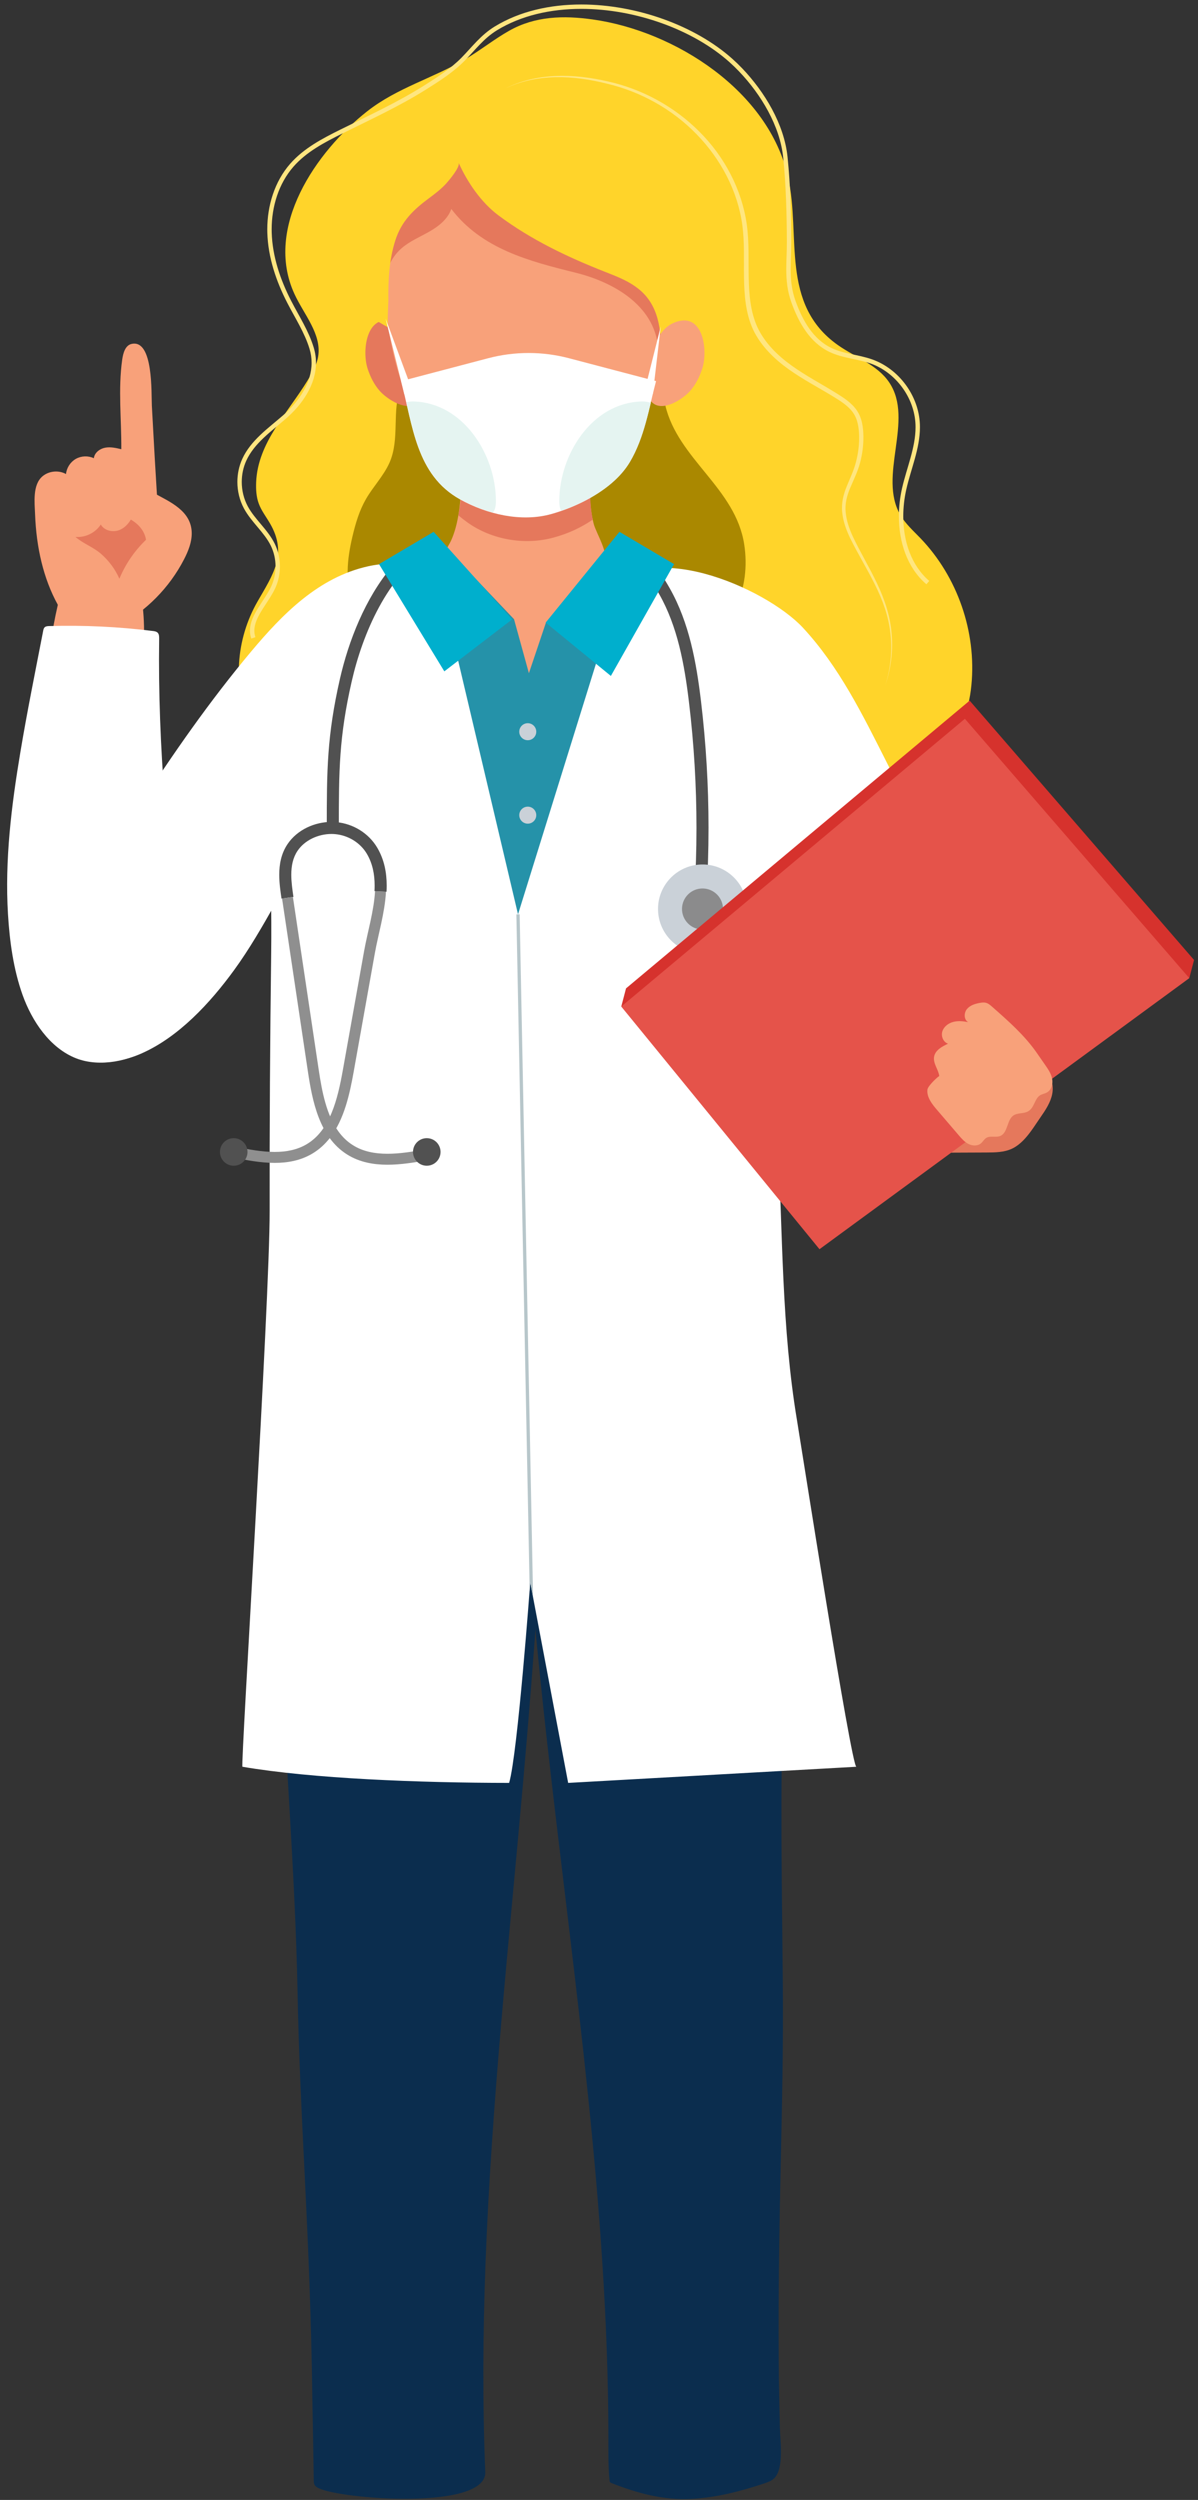 <?xml version="1.0" encoding="UTF-8" standalone="no"?>
<!-- Created with Inkscape (http://www.inkscape.org/) -->

<svg
   version="1.1"
   id="svg7155"
   width="1279.083"
   height="2668.111"
   viewBox="0 0 1279.083 2668.111"
   sodipodi:docname="doc.svg"
   inkscape:version="1.2.1 (9c6d41e410, 2022-07-14)"
   xmlns:inkscape="http://www.inkscape.org/namespaces/inkscape"
   xmlns:sodipodi="http://sodipodi.sourceforge.net/DTD/sodipodi-0.dtd"
   xmlns="http://www.w3.org/2000/svg"
   xmlns:svg="http://www.w3.org/2000/svg">
  <rect x="0" y="0" width="1279.083" height="2668.111" fill="#333333" stroke="none"/>
  <defs
     id="defs7159">
    <clipPath
       clipPathUnits="userSpaceOnUse"
       id="clipPath7645">
      <path
         d="M 13385.5,1006.9 10755.2,859.5 10409,2689.6 c 0,0 -114.6,-1563.2 -192.5,-1830.1 -819.11,1 -1796.6,38.301 -2434.22,147.4 -17.7,3.1 249.95,4248 248.51,5067.5 -1.37,784.3 3.91,1568.7 13.98,2352.9 9.63,749.8 -43.95,1528.8 75.27,2270.9 97.9,609.4 363.13,1194 1009.73,1255.5 384.4,36.5 770.95,79.1 1158.13,84.4 v 0.9 c 13.8,0.1 27.6,-0.3 41.4,-0.4 13.8,0.1 27.6,0.6 41.4,0.6 v -0.9 c 387.2,-4 773.9,-45.1 1158.4,-80.3 516.8,-47.2 837.1,-482.1 944.6,-977.7 148.9,-686.2 164.9,-1397.7 140.1,-2098.2 -25.6,-717.6 17.5,-1432.9 54.8,-2149.9 44.8,-859.2 34.1,-1722.4 175.4,-2567.2 35.3,-211 496,-3162.2 541.5,-3158.1"
         id="path7643" />
    </clipPath>
    <clipPath
       clipPathUnits="userSpaceOnUse"
       id="clipPath7719">
      <path
         d="m 11152.5,12717.6 c -157.5,-135.4 -367.1,-230.8 -551.1,-282.4 -273.7,-76.8 -588.1,-2.1 -832.22,133.2 -403.81,223.8 -432.48,677.5 -538.57,1079.3 l 794.69,209 c 241.6,63.5 495.5,63.5 737,0 l 794.8,-209 c -65.9,-249.4 -105.9,-514.2 -240,-739.2 -41.9,-70.5 -98.7,-134.2 -164.6,-190.9"
         id="path7717" />
    </clipPath>
  </defs>
  <sodipodi:namedview
     id="namedview7157"
     pagecolor="#ffffff"
     bordercolor="#000000"
     borderopacity="0.25"
     inkscape:showpageshadow="2"
     inkscape:pageopacity="0.0"
     inkscape:pagecheckerboard="0"
     inkscape:deskcolor="#d1d1d1"
     showgrid="false"
     inkscape:zoom="1.0832918"
     inkscape:cx="720.48914"
     inkscape:cy="765.72164"
     inkscape:window-width="2560"
     inkscape:window-height="1009"
     inkscape:window-x="0"
     inkscape:window-y="0"
     inkscape:window-maximized="1"
     inkscape:current-layer="g7165">
    <inkscape:page
       x="0"
       y="0"
       id="page7161"
       width="1279.083"
       height="2668.111" />
  </sodipodi:namedview>
  <g
     id="g7163"
     inkscape:groupmode="layer"
     inkscape:label="Page 1"
     transform="matrix(1.333,0,0,-1.333,0,2673.333)">
    <g
       id="g7165"
       transform="scale(0.1)">
      <g
         id="g1285"
         transform="matrix(1.002,0,0,1.002,-5256.134,126.284)">
        <path
           d="M 8605.288,8014.04 H 8049.139 v 4843.267 h 556.149 v -558.986 h -93.474 V 8273.738 h 93.474 V 8014.04"
           style="fill:#cee9e4;fill-opacity:1;fill-rule:nonzero;stroke:none;stroke-width:0.876"
           id="path7181" />
        <path
           d="M 10829.839,7406.53 H 8605.288 v 867.208 H 10736.383 V 11726.196 8273.738 h 93.456 v -867.208"
           style="fill:#cee9e4;fill-opacity:1;fill-rule:nonzero;stroke:none;stroke-width:0.876"
           id="path7185" />
        <path
           d="m 8605.288,12857.307 v 0 h -903.269 v 236.75 h 164.227 739.041 v -236.75"
           style="fill:#cee9e4;fill-opacity:1;fill-rule:nonzero;stroke:none;stroke-width:0.876"
           id="path7189" />
        <path
           d="m 8605.288,13094.057 v 0 h -739.041 v 236.752 h 156.765 582.276 v -236.752"
           style="fill:#cee9e4;fill-opacity:1;fill-rule:nonzero;stroke:none;stroke-width:0.876"
           id="path7191" />
        <path
           d="m 8605.288,13330.809 v 0 h -582.276 v 236.749 h 26.128 556.149 v -236.749"
           style="fill:#cee9e4;fill-opacity:1;fill-rule:nonzero;stroke:none;stroke-width:0.876"
           id="path7193" />
        <path
           d="M 10736.383,8273.738 H 9624.103 v 1637.458 h 701.054 v 236.751 h -701.054 v 611.538 h 701.054 v 236.752 h -701.054 v 611.539 h 701.054 v 236.75 h -701.054 v 453.794 818.685 h 208.985 903.295 v -1390.81 -3452.457"
           style="fill:#cee9e4;fill-opacity:1;fill-rule:nonzero;stroke:none;stroke-width:0.876"
           id="path7195" />
        <path
           d="M 9624.103,8273.738 H 8511.814 v 4024.582 h 1112.289 v -453.794 h -761.219 v -236.75 h 761.219 v -611.539 h -761.219 v -236.752 h 761.219 v -611.538 h -761.219 v -236.751 h 761.219 v -1637.458"
           style="fill:#cee9e4;fill-opacity:1;fill-rule:nonzero;stroke:none;stroke-width:0.876"
           id="path7197" />
        <path
           d="m 10736.383,13117.006 v 0 h -903.295 v 236.75 h 164.227 739.068 v -236.75"
           style="fill:#cee9e4;fill-opacity:1;fill-rule:nonzero;stroke:none;stroke-width:0.876"
           id="path7201" />
        <path
           d="m 10736.383,13353.756 v 0 h -739.068 v 236.751 h 156.783 582.285 v -236.751"
           style="fill:#cee9e4;fill-opacity:1;fill-rule:nonzero;stroke:none;stroke-width:0.876"
           id="path7203" />
        <path
           d="m 10154.098,13590.507 h 582.282 v 236.743 h -582.282 z"
           style="fill:#cee9e4;fill-opacity:1;fill-rule:nonzero;stroke:none;stroke-width:0.876"
           id="path7205" />
        <path
           d="M 10325.157,11607.777 H 8862.884 v 236.75 h 1462.273 v -236.75"
           style="fill:#cee9e4;fill-opacity:1;fill-rule:nonzero;stroke:none;stroke-width:0.876"
           id="path7225" />
        <path
           d="M 10325.157,10759.486 H 8862.884 v 236.752 h 1462.273 v -236.752"
           style="fill:#cee9e4;fill-opacity:1;fill-rule:nonzero;stroke:none;stroke-width:0.876"
           id="path7227" />
        <path
           d="M 10325.157,9911.197 H 8862.884 v 236.751 h 1462.273 v -236.751"
           style="fill:#cee9e4;fill-opacity:1;fill-rule:nonzero;stroke:none;stroke-width:0.876"
           id="path7229" />
        <path
           d="m 12064.305,13486.277 c -410.437,-167.556 -927.908,-116.843 -1290.347,140.928 -364.278,259.174 -698.339,449.677 -1161.154,463.428 -287.464,8.497 -556.963,-111.761 -830.869,-180.343 -240.806,-60.435 -424.758,-253.829 -684.325,-289.39 -341.164,-46.773 -691.569,163.001 -844.988,471.31 -153.437,308.31 -119.934,692.034 51.721,990.533 125.303,217.92 240.534,380.571 99.719,623.452 -30.682,52.991 -69.23,101.953 -90.242,159.41 -19.83,54.217 -22.896,113.164 -20.566,170.885 12.7,314.791 251.141,550.752 410.034,810.714 37.137,60.786 74.459,123.85 85.679,194.183 28.536,178.942 -113.68,333.622 -189.497,498.287 -245.614,533.324 173.547,1140.046 581.506,1460.093 240.683,188.84 529.163,265.041 788.748,418.846 118.209,70.07 225.986,156.871 345.631,224.488 208.547,117.894 435.838,122.974 667.508,90.479 659.713,-92.494 1409.73,-572.038 1562.658,-1262.319 103.617,-467.808 -66.042,-1011.729 397.386,-1339.308 139.615,-98.625 315.93,-157.308 411.139,-299.288 202.328,-301.741 -94.945,-748.616 90.128,-1061.305 41.254,-69.72 102.915,-124.55 159.06,-182.971 296.134,-308.31 449.064,-749.053 407.372,-1174.642 -10.16,-103.793 -31.97,-208.46 -83.209,-299.377 -70.508,-124.725 -189.803,-213.014 -306.471,-296.222 -174.562,-124.55 -352.716,-247.525 -550.84,-329.506 -1.928,-0.788 -3.855,-1.576 -5.781,-2.365"
           style="fill:#ffd42a;fill-opacity:1;fill-rule:nonzero;stroke:none;stroke-width:0.876"
           id="path7625" />
        <path
           d="m 11194.993,15536.624 c 25.751,-170.621 6.22,-345.972 -68.581,-501.791 -201.978,-420.248 -702.018,-502.142 -1123.579,-518.522 -156.082,-6.131 -312.952,1.752 -467.544,24.701 -137.601,20.582 -260.312,-0.351 -399.489,2.803 -274.974,6.306 -548.45,87.412 -780.803,234.997 -113.015,71.823 -219.452,162.477 -277.444,283.085 -79.714,165.893 -56.512,361.914 -14.338,541.119 24.349,103.441 54.9,206.62 108.031,298.676 56.836,98.449 138.389,182.095 185.757,285.448 89.025,194.271 15.862,421.387 95.007,611.89 61.986,149.251 217.822,317.682 347.12,410.964 175.956,126.914 402.975,167.03 619.405,152.315 216.43,-14.715 425.941,-79.968 632.21,-147.41 162.388,-53.079 301.916,-20.233 421.036,-154.418 94.419,-106.244 61.399,-279.843 91.617,-408.598 101.427,-433.298 563.278,-661.903 631.596,-1115.259"
           style="fill:#aa8800;fill-opacity:1;fill-rule:nonzero;stroke:none;stroke-width:0.876"
           id="path7627" />
        <path
           d="m 7252.465,14682.028 c 251.579,300.252 540.173,594.636 936.579,682.136 231.276,51.064 641.521,36.699 679.166,-262.151 21.012,-166.855 -121.896,-305.682 -216.772,-447.4 -105.491,-157.571 -164.359,-344.572 -246.867,-513.878 -165.454,-339.667 -418.951,-618.373 -632.499,-929.222 -237.442,-345.709 -410.192,-737.841 -655.561,-1074.705 -189.111,-259.61 -442.328,-536.039 -744.927,-667.771 -250.589,-109.135 -568.543,-87.237 -697.341,177.366 -114.285,234.824 -76.499,543.134 8.838,783.912 60.033,169.484 175.045,307.784 286.772,446.875 142.506,177.365 257.903,368.745 380.754,558.899 277.566,429.62 572.449,852.757 901.859,1245.939"
           style="fill:#ffffff;fill-opacity:1;fill-rule:nonzero;stroke:none;stroke-width:0.876"
           id="path7629" />
        <path
           d="m 12452.582,11331.874 c -399.051,21.897 -877.632,462.115 -1080.66,717.959 -604.533,761.841 -1436.269,1738.972 -1392.737,2763.84 4.555,107.908 21.196,219.583 80.843,309.712 331.433,500.827 1307.777,68.493 1603.825,-250.239 290.266,-312.602 477.792,-696.413 668.471,-1073.217 208.985,-412.978 417.357,-829.808 555.483,-1273.179 74.887,-240.429 164.753,-574.14 67.181,-819.035 -114.916,-288.604 -298.238,-386.964 -502.406,-375.841"
           style="fill:#ffffff;fill-opacity:1;fill-rule:nonzero;stroke:none;stroke-width:0.876"
           id="path7631" />
        <path
           d="m 11503.216,4026.333 c 8.321,-987.029 -40.992,-1781.189 -32.846,-3017.757 1.139,-172.636 5.518,-345.184 9.198,-517.733 2.189,-101.077 35.56,-328.28 -45.896,-405.357 -22.074,-20.933 -51.765,-31.356 -80.67,-40.991 -189.628,-63.151 -385.212,-113.427 -584.825,-123.324 -221.422,-10.949 -430.845,46.509 -633.962,126.565 -4.291,1.664 -8.758,3.504 -11.649,7.095 -3.416,4.204 -4.117,9.898 -4.642,15.328 -11.562,123.762 -8.759,241.918 -9.022,364.979 -0.438,225.89 -5.08,451.779 -13.138,677.581 -16.116,451.516 -46.159,902.419 -84.96,1352.534 -77.866,902.157 -190.767,1800.723 -298.237,2699.728 -83.734,700.964 -164.403,1402.632 -222.386,2106.314 -54.567,662.077 -267.319,1288.156 -238.852,1961.358 11.474,271.26 60.786,564.418 259.085,749.753 224.225,209.6 565.03,216.781 871.763,206.797 809.4,-26.539 1004.635,-776.031 1102.821,-1417.437 117.367,-766.746 52.64,-1617.225 23.561,-2392.38 -29.342,-783.561 -12,-1567.826 -5.343,-2353.053"
           style="fill:#0b2d4e;fill-opacity:1;fill-rule:nonzero;stroke:none;stroke-width:0.876"
           id="path7633" />
        <path
           d="m 7738.85,957.775 c 4.011,-295.172 10.94,-589.117 14.758,-885.164 0.193,-14.452 0.631,-29.867 8.522,-42.042 6.674,-10.335 17.78,-16.817 28.685,-22.422 C 7962.821,-81.019 9137.376,-173.862 9124.746,136.9 c -22.58,553.556 -18.858,1107.901 1.769,1661.457 48.086,1290.084 188.139,2574.037 301.565,3859.392 86.887,984.488 156.432,1970.642 206.62,2957.759 32.32,637.553 4.204,1434.342 -767.84,1583.415 -457.901,88.465 -1071.517,-346.936 -1208.452,-792.758 -272.101,-885.866 -226.695,-1442.487 -187.771,-2359.885 40.08,-944.461 135.779,-2127.248 153.472,-3072.675 18.455,-986.854 89.357,-1779.351 114.74,-3015.83"
           style="fill:#0b2d4e;fill-opacity:1;fill-rule:nonzero;stroke:none;stroke-width:0.876"
           id="path7635" />
        <path
           d="M 12091.194,5771.7 9787.367,5642.595 9484.137,7245.543 c 0,0 -100.376,-1369.176 -168.607,-1602.948 -717.442,0.876 -1573.606,33.547 -2132.094,129.105 -15.494,2.715 218.935,3720.738 217.674,4438.522 -1.2,686.953 3.425,1373.993 12.245,2060.858 8.435,656.736 -38.495,1339.046 65.936,1989.037 85.74,533.761 318.05,1045.8 884.394,1099.667 336.688,31.969 675.26,69.282 1014.383,73.925 v 0.788 c 12.087,0.09 24.174,-0.263 36.262,-0.35 12.087,0.08 24.174,0.526 36.261,0.526 v -0.789 c 339.141,-3.504 677.844,-39.59 1014.619,-70.334 452.655,-41.341 733.2,-422.261 827.357,-856.348 130.419,-601.029 144.432,-1224.217 122.622,-1837.771 -22.334,-628.532 15.416,-1255.048 48.087,-1883.054 39.239,-752.556 29.867,-1508.617 153.629,-2248.561 30.919,-184.81 434.436,-2769.708 474.289,-2766.117"
           style="fill:#ffffff;fill-opacity:1;fill-rule:nonzero;stroke:none;stroke-width:0.876"
           id="path7637" />
        <g
           id="g7639"
           transform="matrix(0.876,0,0,0.876,367.101,4889.776)">
          <g
             id="g7641"
             clip-path="url(#clipPath7645)">
            <path
               d="m 9474.59,12262.4 821.51,-3480.5 1126.8,3621.7 z"
               style="fill:#2592a9;fill-opacity:1;fill-rule:nonzero;stroke:none"
               id="path7647" />
            <path
               d="m 9508.74,12264.5 750.96,-790.2 135.8,-492.8 156,463.5 929.3,819.5 H 9508.74"
               style="fill:#f8a17a;fill-opacity:1;fill-rule:nonzero;stroke:none"
               id="path7649" />
            <path
               d="m 10281.1,8781.6 134,-6813.7 30,0.6 -134,6813.7"
               style="fill:#b7c6ca;fill-opacity:1;fill-rule:nonzero;stroke:none"
               id="path7651" />
          </g>
        </g>
        <path
           d="m 10202.009,15497.035 c 64.026,-39.59 116.842,-84.436 166.679,-141.455 49.838,-56.931 96.61,-126.389 146.448,-214.241 73.311,-129.104 123.849,-269.507 160.548,-415.78 36.7,-146.359 59.56,-298.412 77.691,-450.29 39.765,-332.133 59.647,-666.545 59.647,-1000.955 0,-181.22 -5.868,-362.439 -17.517,-543.308 l 96.171,-6.22 c 11.825,182.885 17.693,366.206 17.693,549.528 0,338.265 -20.145,676.529 -60.26,1012.342 -18.481,153.804 -41.692,309.886 -79.968,462.377 -38.276,152.403 -91.53,301.215 -170.184,439.867 -51.852,91.266 -102.04,166.33 -157.658,230.094 -55.619,63.764 -116.842,115.791 -188.665,160.024 l -50.625,-81.983"
           style="fill:#515151;fill-opacity:1;fill-rule:nonzero;stroke:none;stroke-width:0.876"
           id="path7653" />
        <path
           d="m 8631.135,15586.724 c -93.667,-59.997 -176.525,-135.76 -249.53,-221.422 -109.511,-128.491 -197.02,-279.405 -265.847,-435.136 -68.8,-155.82 -118.874,-316.456 -152.736,-465.181 -51.8,-227.291 -78.269,-411.05 -91.6,-595.072 -13.34,-184.023 -13.637,-367.695 -13.655,-596.563 h 96.347 c 0,228.868 0.385,410.263 13.401,589.643 13.033,179.38 38.574,357.184 89.445,580.62 43.461,191.03 115.108,403.256 218.663,594.023 51.756,95.471 111.456,185.599 179.31,265.217 67.863,79.617 143.82,148.724 228.184,202.765 l -51.984,81.106"
           style="fill:#515151;fill-opacity:1;fill-rule:nonzero;stroke:none;stroke-width:0.876"
           id="path7655" />
        <path
           d="m 8243.532,12768.581 c -4.187,-78.128 -18.919,-159.322 -36.227,-239.992 -17.29,-80.755 -37.12,-160.899 -50.862,-237.627 -56.591,-316.718 -113.181,-633.347 -169.772,-950.065 -20.96,-117.632 -46.711,-240.518 -91.153,-346.5 -22.186,-53.078 -48.935,-101.776 -81.623,-143.819 -32.732,-42.042 -71.227,-77.603 -117.876,-105.105 -37.917,-22.336 -78.26,-37.488 -120.898,-47.21 -42.612,-9.723 -87.509,-13.84 -133.869,-13.84 -102.855,0 -212.629,20.496 -318.356,42.744 l -17.947,-85.748 c 106.927,-22.336 222.001,-44.495 336.303,-44.583 51.519,0 102.951,4.554 153.27,16.029 50.311,11.386 99.526,29.78 145.974,57.194 57.055,33.547 104.055,77.166 142.567,126.828 57.808,74.45 96.934,162.125 125.952,253.217 28.983,91.092 47.867,185.861 63.878,275.377 56.591,316.718 113.181,633.349 169.772,950.067 12.989,72.785 32.6,152.228 50.284,234.648 17.649,82.421 33.406,167.906 38.048,253.655 l -87.465,4.73"
           style="fill:#8f8f8f;fill-opacity:1;fill-rule:nonzero;stroke:none;stroke-width:0.876"
           id="path7657" />
        <path
           d="m 7591.325,12722.509 c -8.873,59.123 -17.202,119.471 -17.167,176.49 -0.013,35.561 3.188,69.72 10.992,101.69 7.822,31.969 20.11,61.662 38.749,89.515 28.3,42.13 69.37,76.027 117.131,99.324 47.692,23.211 101.847,35.649 154.251,35.649 10.388,0 20.697,-0.526 30.875,-1.489 51.572,-4.906 101.593,-21.897 145.151,-48.961 43.575,-26.977 80.59,-63.765 106.778,-108.085 22.799,-38.538 38.258,-79.004 48.156,-121.396 9.889,-42.393 14.128,-86.8 14.128,-132.697 0,-14.451 -0.42,-28.991 -1.209,-43.706 l 96.207,-5.168 c 0.876,16.292 1.349,32.583 1.349,48.874 0,51.765 -4.774,103.617 -16.642,154.594 -11.851,50.888 -30.892,100.901 -59.069,148.549 -34.545,58.42 -82.841,106.157 -138.95,140.929 -56.127,34.772 -120.162,56.669 -186.816,62.976 -13.27,1.226 -26.609,1.927 -39.958,1.927 -67.382,-0.09 -135.227,-15.591 -196.442,-45.371 -61.136,-29.867 -115.87,-74.1 -154.943,-132.258 -25.602,-38.188 -42.279,-79.005 -52.351,-120.433 -10.09,-41.342 -13.725,-83.208 -13.734,-124.463 0.035,-66.217 9.328,-131.031 18.227,-190.767 l 95.287,14.277"
           style="fill:#515151;fill-opacity:1;fill-rule:nonzero;stroke:none;stroke-width:0.876"
           id="path7659" />
        <path
           d="m 8639.079,10703.606 c -98.291,-17.693 -199.972,-33.984 -296.012,-33.897 -50.757,0 -99.859,4.467 -146.158,15.327 -46.325,10.862 -89.822,27.854 -130.2,53.255 -45.843,28.816 -83.314,65.428 -114.828,108.434 -47.219,64.464 -80.625,143.557 -105.167,229.217 -24.586,85.487 -40.317,177.191 -53.551,265.83 -68.722,460.012 -137.443,920.025 -206.173,1380.036 l -86.625,-12.874 c 68.73,-460.101 137.443,-920.114 206.173,-1380.125 17.973,-119.908 40.606,-249.276 86.134,-367.519 22.799,-59.122 51.423,-115.617 88.534,-166.33 37.085,-50.626 82.814,-95.558 138.888,-130.856 49.478,-31.095 102.504,-51.677 156.879,-64.377 54.41,-12.701 110.203,-17.606 166.093,-17.606 105.754,0 212.112,17.43 311.507,35.298 l -15.494,86.187"
           style="fill:#8f8f8f;fill-opacity:1;fill-rule:nonzero;stroke:none;stroke-width:0.876"
           id="path7661" />
        <path
           d="m 11215.752,12652.876 c 14.977,-195.846 -131.645,-366.731 -327.492,-381.707 -195.759,-14.979 -366.643,131.644 -381.62,327.491 -14.978,195.847 131.644,366.731 327.491,381.709 195.759,14.89 366.644,-131.733 381.621,-327.493"
           style="fill:#cad1d8;fill-opacity:1;fill-rule:nonzero;stroke:none;stroke-width:0.876"
           id="path7663" />
        <path
           d="m 11024.547,12638.25 c 6.92,-90.216 -60.61,-168.957 -150.826,-175.877 -90.303,-6.92 -168.957,60.698 -175.877,150.914 -6.919,90.215 60.611,168.958 150.827,175.789 90.215,6.92 168.957,-60.611 175.876,-150.826"
           style="fill:#8b8b8c;fill-opacity:1;fill-rule:nonzero;stroke:none;stroke-width:0.876"
           id="path7665" />
        <path
           d="m 7224.086,10684.248 c 0,-60.786 -49.321,-110.097 -110.159,-110.097 -60.839,0 -110.159,49.311 -110.159,110.097 0,60.874 49.321,110.186 110.159,110.186 60.839,0 110.159,-49.312 110.159,-110.186"
           style="fill:#515151;fill-opacity:1;fill-rule:nonzero;stroke:none;stroke-width:0.876"
           id="path7667" />
        <path
           d="m 8767.282,10684.248 c 0,-60.786 -49.312,-110.097 -110.159,-110.097 -60.839,0 -110.159,49.311 -110.159,110.097 0,60.874 49.321,110.186 110.159,110.186 60.847,0 110.159,-49.312 110.159,-110.186"
           style="fill:#515151;fill-opacity:1;fill-rule:nonzero;stroke:none;stroke-width:0.876"
           id="path7669" />
        <path
           d="m 6484.87,13291.043 c 14.014,-177.541 27.038,-355.082 36.165,-532.798 12,-233.509 14.566,-469.472 -19.304,-702.543 -26.233,-180.607 -49.154,-401.504 -228.491,-498.375 -85.819,-46.422 -185.398,-60.173 -281.692,-56.671 -206.165,7.446 -406.733,98.625 -456.237,304.193 -60.488,251.203 -78.636,482.085 -67.303,742.834 19.646,452.304 70.289,904.084 104.755,1355.163 31.208,408.685 48.594,820.261 151.834,1220.889 37.558,145.747 102.828,279.581 257.018,325.477 126.477,37.575 271.155,0.613 329.532,-122.973 84.803,-179.557 88.516,-392.395 86.125,-589.292 -2.628,-215.555 15.197,-432.686 27.818,-648.064 15.617,-266.181 38.801,-531.922 59.779,-797.84"
           style="fill:#f8a17a;fill-opacity:1;fill-rule:nonzero;stroke:none;stroke-width:0.876"
           id="path7671" />
        <path
           d="m 9013.281,15292.078 c 323.708,-79.967 663.024,-102.653 971.334,21.197 33.196,13.313 67.53,29.693 87.763,61.049 52.115,80.756 -61.574,251.114 -81.457,331.082 -36.086,144.871 -32.583,294.034 -28.816,441.357 4.38,171.935 5.606,344.308 14.364,515.981 -178.154,35.998 -322.674,54.042 -511.864,46.596 -156.52,-6.218 -312.865,9.46 -469.367,0.614 -12.595,-0.701 -26.25,-1.927 -35.158,-9.897 -8.96,-7.971 -10.607,-20.584 -11.649,-32.234 -20.986,-232.195 -0.368,-467.281 -16.817,-699.915 -9.197,-130.155 -25.663,-278.968 -80.677,-399.752 -20.18,-44.232 -101.418,-156.081 -59.35,-204.08 10.072,-11.474 24.831,-16.378 38.898,-20.758 60.155,-18.744 121.195,-36.086 182.796,-51.24"
           style="fill:#f8a17a;fill-opacity:1;fill-rule:nonzero;stroke:none;stroke-width:0.876"
           id="path7673" />
        <path
           d="m 9983.739,15736.763 c -28.116,134.536 -20.758,275.552 -17.343,411.927 4.38,171.935 5.693,344.308 14.364,515.98 -178.154,36 -322.587,54.043 -511.777,46.597 -156.607,-6.218 -312.952,9.46 -469.419,0.613 -12.586,-0.7 -26.241,-1.926 -35.158,-9.897 -8.952,-8.058 -10.589,-20.583 -11.649,-32.232 -20.977,-232.196 -0.359,-467.282 -16.799,-699.916 -4.721,-66.655 -13.41,-133.221 -26.311,-198.913 24.586,-20.583 49.584,-40.29 75.317,-58.509 193.228,-136.462 453.715,-181.832 684.947,-119.118 117.543,31.881 218.882,79.003 313.828,143.468"
           style="fill:#e5785c;fill-opacity:1;fill-rule:nonzero;stroke:none;stroke-width:0.876"
           id="path7675" />
        <path
           d="m 9607.549,14914.224 521.148,-426.465 505.12,893.572 -436.538,258.122 -589.73,-725.229"
           style="fill:#00afcd;fill-opacity:1;fill-rule:nonzero;stroke:none;stroke-width:0.876"
           id="path7677" />
        <path
           d="m 9339.704,14939.888 -542.336,-415.431 -521.954,856.874 436.556,258.122 627.735,-699.565"
           style="fill:#00afcd;fill-opacity:1;fill-rule:nonzero;stroke:none;stroke-width:0.876"
           id="path7679" />
        <path
           d="m 6222.465,17015.373 c -33.354,-235.437 -5.518,-478.844 -7.042,-715.857 -42.655,10.073 -86.887,20.233 -129.946,12 -43.049,-8.321 -84.776,-40.466 -89.541,-84.085 -45.169,21.459 -100.735,19.444 -144.214,-5.255 -43.479,-24.701 -73.714,-71.385 -78.47,-121.134 -58.421,32.758 -136.795,25.225 -187.946,-17.956 -80.739,-68.23 -62.897,-210.124 -59.236,-305.244 4.931,-127.791 20.741,-255.582 51.099,-379.957 58.229,-238.678 172.513,-467.719 361.555,-629.232 19.629,-16.816 42.664,-33.634 68.397,-31.619 27.503,2.102 48.27,24.874 65.726,46.246 136.812,167.468 256.922,348.601 357.972,539.805 46.597,88.201 89.848,180.87 99.22,280.194 9.381,99.325 -21.24,190.767 -27.222,287.814 -6.972,113.252 -13.778,226.416 -20.32,339.666 -8.005,138.652 -15.652,277.216 -22.948,415.869 -5.01,95.296 13.743,533.761 -162.213,494.17 -50.705,-11.473 -67.583,-73.923 -74.87,-125.425"
           style="fill:#f8a17a;fill-opacity:1;fill-rule:nonzero;stroke:none;stroke-width:0.876"
           id="path7681" />
        <path
           d="m 6199.998,15264.489 c 56.547,137.25 147.341,260.136 261.862,354.556 10.677,8.758 22.466,19.007 23.263,32.846 0.893,15.678 -12.7,27.939 -25.331,37.312 0,24.349 -127.765,71.997 -149.81,85.399 -21.074,-52.203 -58.211,-100.728 -110.632,-121.134 -52.421,-20.409 -120.653,-4.555 -148.076,44.494 -42.699,-66.392 -123.753,-106.157 -202.451,-99.237 61.609,-53.867 141.463,-80.319 204.316,-135.236 62.608,-54.743 113.47,-122.624 146.859,-199"
           style="fill:#e5785c;fill-opacity:1;fill-rule:nonzero;stroke:none;stroke-width:0.876"
           id="path7683" />
        <path
           d="m 6358.611,15684.385 c -47.674,51.852 -117.456,76.815 -173.477,119.471 -56.021,42.655 -98.975,121.66 -63.02,182.183 35.447,59.734 122.229,61.135 188.428,40.115 57.738,-18.306 111.289,-47.56 164.42,-76.639 131.023,-71.823 301.601,-143.119 303.344,-320.135 0.718,-73.486 -27.66,-144.17 -61.303,-209.51 -116.37,-226.064 -303.098,-415.255 -527.595,-534.638 -49.671,108.435 13.34,233.598 82.429,330.908 89.935,126.564 220.415,322.936 86.773,468.245"
           style="fill:#f8a17a;fill-opacity:1;fill-rule:nonzero;stroke:none;stroke-width:0.876"
           id="path7685" />
        <path
           d="m 13657.18,11149.692 c 2.716,15.152 3.942,30.567 3.504,46.245 -5.956,188.841 -228.606,239.729 -373.651,184.987 -106.945,-40.291 -246.998,-141.894 -333.36,-216.693 -125.776,-108.96 -281.244,-261.013 -335.725,-422.174 -3.766,-11.125 -7.095,-23.124 -3.766,-34.423 7.446,-25.312 40.728,-30.042 67.092,-29.867 150.388,0.7 300.778,1.402 451.166,2.102 68.669,0.263 139.879,1.139 202.153,30.217 40.729,19.007 75.326,49.138 105.631,82.422 46.16,50.888 83.384,111.761 122.361,168.081 40.466,58.158 82.245,120.871 94.595,189.103"
           style="fill:#e5785c;fill-opacity:1;fill-rule:nonzero;stroke:none;stroke-width:0.876"
           id="path7687" />
        <path
           d="m 12996.504,14290.598 -2746.673,-2299.361 -38.013,-145.22 4540.562,226.94 38.014,145.221 -1793.89,2072.42"
           style="fill:#d6322d;fill-opacity:1;fill-rule:nonzero;stroke:none;stroke-width:0.876"
           id="path7689" />
        <path
           d="m 12958.579,14145.465 -2746.761,-2299.448 1584.468,-1938.937 2956.094,2165.876 -1793.801,2072.508"
           style="fill:#e5534a;fill-opacity:1;fill-rule:nonzero;stroke:none;stroke-width:0.876"
           id="path7691" />
        <path
           d="m 13658.144,11239.556 c -1.577,-32.669 -16.029,-64.814 -44.233,-80.317 -19.269,-10.599 -43.005,-12.7 -60.173,-26.364 -36.173,-28.73 -41.254,-86.538 -77.778,-115.88 -37.137,-29.955 -81.368,-16.991 -121.221,-36.524 -62.538,-30.744 -48.612,-141.542 -112.989,-168.344 -35.385,-14.802 -79.968,4.467 -112.463,-15.853 -17.429,-10.861 -27.065,-30.743 -42.83,-43.794 -27.24,-22.423 -68.494,-20.233 -99.85,-4.204 -31.445,16.203 -55.181,43.619 -78.13,70.421 -57.895,67.617 -115.878,135.236 -173.774,202.853 -37.75,44.057 -82.858,100.288 -75.501,161.338 3.678,31.356 93.895,113.25 94.683,106.681 -6.393,53.429 -50.188,100.901 -41.78,153.981 8.321,52.902 63.239,83.295 111.851,105.718 -38.276,11.999 -57.546,59.997 -45.634,98.274 11.912,38.276 48.086,65.427 86.887,75.764 38.802,10.247 79.968,6.043 119.295,-1.577 -34.246,19.532 -34.859,72.785 -10.16,103.442 24.699,30.742 65.34,43.355 104.23,50.187 15.591,2.802 31.882,4.905 47.297,1.052 19.533,-4.906 35.385,-18.57 50.45,-31.883 129.193,-113.952 258.473,-226.765 357.448,-369.271 22.072,-31.795 44.144,-63.589 66.216,-95.383 23.912,-34.335 48.349,-70.071 56.144,-111.15 1.839,-9.46 2.452,-19.356 2.015,-29.167"
           style="fill:#f8a17a;fill-opacity:1;fill-rule:nonzero;stroke:none;stroke-width:0.876"
           id="path7693" />
        <path
           d="m 5309.561,12582.193 c -26.425,433.999 27.424,868.698 98.869,1296.216 54.322,325.039 119.864,647.362 182.332,969.774 1.909,9.898 4.134,20.32 11.176,27.502 9.144,9.285 23.544,10.248 36.568,10.686 276.918,7.883 554.441,-5.343 829.371,-39.414 13.489,-1.665 28.019,-3.942 37.707,-13.489 12,-11.825 12.543,-30.656 12.306,-47.472 -6.131,-435.313 11.457,-856.524 44.512,-1289.822 41.648,-545.323 64.596,-1104.134 47.385,-1650.859 -4.16,-130.33 -42.699,-250.764 -156.029,-326.528 -163.404,-109.047 -410.744,-159.848 -598.2,-86.887 -212.69,82.683 -355.511,300.165 -429.505,507.047 -72.768,203.379 -103.389,428.306 -116.492,643.246"
           style="fill:#ffffff;fill-opacity:1;fill-rule:nonzero;stroke:none;stroke-width:0.876"
           id="path7695" />
        <path
           d="m 12673.742,15246.971 c -72.523,62.362 -124.375,141.893 -158.185,230.795 -33.895,88.901 -49.487,186.999 -49.487,285.799 0,71.998 8.321,144.345 23.824,213.54 18.306,81.368 45.459,162.651 68.232,245.158 22.773,82.509 41.166,166.417 41.166,253.13 0,7.708 -0.175,15.327 -0.438,23.035 -4.467,114.39 -46.333,225.102 -113.865,316.718 -67.53,91.618 -160.81,164.316 -268.806,202.417 -54.918,19.356 -111.5,30.042 -166.505,42.043 -55.093,11.912 -108.434,25.05 -157.221,48.347 -73.837,35.21 -131.381,89.953 -177.628,155.294 -46.159,65.429 -80.932,141.28 -108.697,217.306 -32.845,89.778 -40.203,172.023 -40.203,257.947 0,67.792 4.642,137.688 4.642,214.152 0,2.629 0,5.256 0,7.883 -0.964,224.489 -6.656,449.589 -29.518,673.727 -13.4,131.558 -59.384,261.713 -124.112,382.322 -64.727,120.608 -148.286,231.758 -237.538,325.302 -25.663,26.89 -52.465,52.728 -80.231,77.516 -148.549,132.607 -339.578,240.867 -548.826,316.192 -209.248,75.238 -436.626,117.456 -658.049,117.543 -250.064,-0.08 -492.683,-53.955 -692.296,-176.228 -55.794,-34.159 -100.875,-74.799 -142.488,-117.543 -41.631,-42.742 -79.898,-87.588 -122.325,-130.943 -85.346,-87.237 -197.432,-159.06 -302.547,-225.013 -212.007,-133.047 -440.717,-238.328 -666.264,-350.002 -144.135,-71.559 -292.579,-149.076 -401.337,-273.275 -125.041,-143.032 -182.805,-335.025 -182.84,-523.602 0,-9.021 0.131,-18.13 0.403,-27.064 5.798,-197.073 70.403,-387.753 159.892,-561.439 63.3,-122.536 138.441,-238.064 177.234,-365.768 11.57,-37.926 16.852,-75.412 16.852,-112.2 0.013,-80.318 -25.348,-157.834 -66.698,-229.131 -41.324,-71.208 -98.624,-136.111 -161.495,-190.767 -59.113,-51.412 -123.412,-101.163 -181.649,-156.606 -58.194,-55.531 -110.466,-116.93 -144.476,-191.731 -26.171,-57.632 -39.099,-120.696 -39.099,-183.759 0.013,-73.399 17.526,-146.798 52.491,-211.788 30.253,-56.056 71.227,-103.792 110.737,-150.827 39.581,-47.035 77.664,-93.368 103.529,-145.833 25.506,-51.677 38.372,-109.486 38.372,-167.381 0,-54.655 -11.483,-109.222 -34.37,-158.622 -26.031,-56.407 -67.732,-112.813 -103.643,-170.709 -17.938,-28.904 -34.422,-58.334 -46.571,-88.727 -12.14,-30.393 -19.944,-61.837 -19.944,-94.508 -0.013,-20.67 3.171,-41.867 10.23,-63.151 l 33.257,11.037 c -5.869,17.78 -8.452,34.948 -8.452,52.114 -0.013,26.978 6.464,54.042 17.439,81.458 16.423,41.253 43.05,83.12 71.034,125.776 27.949,42.743 57.23,86.275 78.435,131.907 25.147,54.305 37.61,113.865 37.619,173.425 -0.013,63.063 -13.979,126.126 -41.99,182.884 -28.335,57.37 -68.494,105.718 -108.127,152.928 -39.703,47.122 -78.899,93.193 -106.717,144.871 -32.04,59.472 -48.305,127.353 -48.296,195.146 -0.013,58.246 11.973,116.492 35.964,169.22 31.33,69.019 80.257,127.002 136.751,180.869 56.45,53.867 120.311,103.354 180.458,155.556 65.253,56.757 125.058,124.288 168.817,199.701 43.724,75.325 71.428,158.798 71.428,246.648 0.013,40.203 -5.79,81.107 -18.376,122.448 -40.912,134.01 -117.578,251.027 -179.599,371.636 -87.912,170.446 -150.485,356.308 -156.02,546.286 -0.254,8.672 -0.385,17.342 -0.385,26.101 -0.027,181.571 55.89,365.418 174.178,500.567 102.811,117.63 246.753,193.743 390.52,264.866 224.926,111.499 454.748,217.13 669.33,351.753 105.298,66.128 219.609,139.002 308.958,230.181 43.496,44.495 81.825,89.428 122.387,131.031 40.571,41.605 83.322,79.968 135.7,112.113 192.606,118.069 428.918,171.06 673.99,171.06 216.956,0 440.656,-41.518 646.225,-115.528 205.481,-73.926 392.832,-180.257 537.352,-309.274 27.065,-24.175 53.166,-49.4 78.129,-75.589 87.325,-91.354 169.132,-200.226 232.108,-317.682 63.064,-117.455 107.295,-243.581 120.083,-369.358 22.685,-222.298 28.379,-446.26 29.342,-670.311 0,-2.54 0,-5.168 0,-7.708 0,-75.063 -4.643,-144.783 -4.643,-214.152 0,-87.852 7.621,-175.264 42.305,-270.034 28.467,-77.778 64.29,-156.345 113.077,-225.364 48.699,-69.02 110.711,-128.491 191.117,-166.856 53.079,-25.225 109.222,-38.801 164.841,-50.888 55.618,-12.087 110.799,-22.598 162.3,-40.817 100.726,-35.472 188.664,-103.879 252.253,-190.241 63.677,-86.361 102.917,-190.503 107.034,-297.273 0.262,-7.182 0.437,-14.364 0.437,-21.634 0,-81.719 -17.43,-162.476 -39.94,-243.758 -22.335,-81.368 -49.75,-163.089 -68.582,-246.823 -16.116,-71.734 -24.699,-146.535 -24.699,-221.247 0,-102.478 16.203,-204.78 51.763,-298.237 35.562,-93.544 90.568,-178.329 168.169,-244.984 l 22.774,26.627"
           style="fill:#ffe680;fill-opacity:1;fill-rule:nonzero;stroke:none;stroke-width:0.876"
           id="path7697" />
        <path
           d="m 8416.72,17307.304 c -236.978,106.857 -282.76,-213.452 -231.574,-367.082 21.126,-63.501 51.545,-124.637 95.804,-174.825 59.612,-67.53 223.525,-174.563 306.628,-89.253 37.715,38.714 37.225,99.5 34.326,153.455 -7.778,144.695 -44.538,405.269 -205.184,477.705"
           style="fill:#e5785c;fill-opacity:1;fill-rule:nonzero;stroke:none;stroke-width:0.876"
           id="path7699" />
        <path
           d="m 9281.459,19180.11 c 124.375,64.552 264.516,95.647 404.481,101.603 140.404,6.306 280.982,-11.825 417.795,-43.094 274.588,-60.874 532.184,-200.926 731.71,-400.977 200.314,-198.65 340.192,-461.764 379.869,-743.448 19.27,-141.191 12.35,-282.208 15.241,-421.035 2.627,-138.039 13.751,-278.967 71.121,-401.854 58.07,-122.623 158.709,-222.036 270.034,-302.178 111.938,-80.932 235.875,-145.66 355.519,-219.584 58.86,-36.961 122.273,-75.5 165.804,-137.425 43.97,-62.713 53.342,-139.353 54.305,-209.774 0.789,-71.472 -8.234,-143.031 -26.977,-211.962 -18.13,-69.458 -50.538,-133.748 -77.165,-196.985 -27.24,-63.327 -44.495,-129.369 -37.575,-196.986 5.956,-67.443 28.991,-133.134 57.807,-195.759 59.298,-125.426 132.258,-245.51 192.431,-372.338 60.086,-126.564 106.508,-262.237 117.194,-402.816 12.436,-139.966 -5.343,-282.121 -51.503,-414.116 43.093,133.046 57.37,274.85 41.867,413.152 -13.839,139.002 -62.538,271.26 -124.987,395.372 -61.662,124.901 -135.586,243.495 -197.598,370.147 -30.306,63.677 -55.444,131.558 -62.802,203.818 -8.583,72.435 9.898,146.184 36.962,210.999 26.715,65.779 56.933,127.529 73.399,194.095 17.342,66.129 25.839,134.536 24.788,202.854 -1.139,67.88 -11.037,137.075 -48.874,190.153 -37.75,53.692 -96.961,90.566 -155.906,126.916 -118.42,72.523 -243.407,137.075 -358.761,219.582 -114.653,81.983 -220.809,184.724 -283.698,315.931 -61.049,132.783 -70.772,278.355 -73.137,418.145 -2.189,140.404 5.081,280.106 -13.138,416.656 -36.874,274.062 -173.161,529.557 -365.854,727.155 -192.957,198.562 -443.984,339.405 -714.631,403.519 -134.71,34.071 -273.625,55.268 -412.977,52.203 -138.915,-2.716 -278.88,-30.306 -404.744,-91.969"
           style="fill:#ffe680;fill-opacity:1;fill-rule:nonzero;stroke:none;stroke-width:0.876"
           id="path7701" />
        <path
           d="m 10596.417,17612.898 c -4.642,227.729 -39.152,443.284 -100.288,621.875 -263.903,770.337 -1232.188,947.702 -1805.574,383.811 -639.462,-628.882 -370.121,-2106.667 320.248,-2617.217 184.557,-136.463 433.394,-181.833 654.291,-119.208 668.384,189.628 945.775,1019.438 931.323,1730.739"
           style="fill:#f8a17a;fill-opacity:1;fill-rule:nonzero;stroke:none;stroke-width:0.876"
           id="path7703" />
        <path
           d="m 10595.366,18281.282 c -207.846,787.329 -1160.804,1033.89 -1773.315,512.741 -97.713,-83.209 -165.463,-182.446 -235.139,-288.428 -59.139,-90.04 -141.419,-158.096 -193.552,-256.983 -53.578,-101.602 -86.992,-213.889 -98.081,-328.279 -10.808,-111.325 25.558,-208.635 28.396,-315.667 -2.969,111.674 45.563,223.698 129.07,297.886 64.938,57.721 146.973,91.529 222.552,134.36 75.571,42.743 149.469,100.289 177.926,182.358 243.67,-319.434 621.805,-417.268 993.791,-509.412 312.164,-77.34 654.721,-274.063 661.728,-638.604 0.963,-46.247 4.116,-59.034 23.999,-119.471 21.897,54.832 29.955,94.947 36.524,153.455 6.744,59.384 23.999,118.595 35.648,178.066 23.912,122.187 39.327,246.21 45.721,370.586 11.825,227.465 -7.094,444.947 -55.268,627.392"
           style="fill:#e5785c;fill-opacity:1;fill-rule:nonzero;stroke:none;stroke-width:0.876"
           id="path7705" />
        <path
           d="m 10775.009,16929.711 c 61.137,47.035 108.084,116.142 134.273,188.753 82.245,244.546 73.398,515.368 63.238,777.431 -5.605,146.185 -11.561,294.383 -51.151,433.736 -43.181,151.965 -124.988,286.938 -221.861,402.554 -279.493,333.973 -696.5,503.632 -1097.39,469.035 -161.075,-13.839 -279.493,-91.793 -420.861,-157.922 -138.082,-64.639 -300.287,-100.025 -445.508,-148.374 -167.565,-55.88 -339.999,-114.39 -472.932,-231.582 -97.17,-85.662 -167.897,-198.737 -218.462,-318.646 -60.629,-143.732 -66.488,-303.58 -49.137,-456.947 14.303,-126.389 30.761,-261.274 86.257,-379.256 51.966,-110.448 167.635,-182.62 271.216,-237.714 -15.345,8.146 -2.085,190.505 -2.496,218.62 -2.373,160.987 6.306,326.353 56.197,480.421 48.165,150.652 143.583,242.794 267.713,334.761 49.794,36.787 99.386,74.625 140.99,121.046 20.802,23.211 111.324,130.069 96.496,163.09 70.438,-156.959 180.773,-318.12 318.715,-421.037 262.239,-195.583 553.994,-333.709 850.042,-450.201 21.809,-8.584 43.794,-17.168 65.603,-26.014 81.369,-33.02 161.6,-70.596 228.43,-132.171 149.337,-137.25 160.198,-348.25 154.68,-538.402 -0.613,-20.846 -1.051,-42.218 5.606,-62.014 31.181,-93.281 180.519,-75.238 240.341,-29.167"
           style="fill:#ffd42a;fill-opacity:1;fill-rule:nonzero;stroke:none;stroke-width:0.876"
           id="path7707" />
        <path
           d="m 10626.635,17307.304 c 237.013,106.857 282.734,-213.452 231.583,-367.082 -21.109,-63.501 -51.502,-124.637 -95.821,-174.825 -59.56,-67.53 -223.525,-174.563 -306.646,-89.253 -37.663,38.714 -37.225,99.5 -34.335,153.455 7.796,144.695 44.583,405.269 205.219,477.705"
           style="fill:#f8a17a;fill-opacity:1;fill-rule:nonzero;stroke:none;stroke-width:0.876"
           id="path7709" />
        <path
           d="m 10135.354,16028.869 c -137.951,-118.594 -321.536,-202.153 -482.61,-247.348 -239.816,-67.268 -515.193,-1.84 -729.013,116.667 -353.689,196.021 -378.801,593.409 -471.723,945.337 l 696.053,183.059 c 211.613,55.618 433.999,55.618 645.524,0 l 696.149,-183.059 c -57.72,-218.444 -92.843,-450.377 -210.211,-647.451 -36.7,-61.749 -86.449,-117.543 -144.17,-167.205"
           style="fill:#ffffff;fill-opacity:1;fill-rule:nonzero;stroke:none;stroke-width:0.876"
           id="path7711" />
        <g
           id="g7713"
           transform="matrix(0.876,0,0,0.876,367.101,4889.776)">
          <g
             id="g7715"
             clip-path="url(#clipPath7719)">
            <path
               d="m 10853.8,12446.6 c 198.3,87.5 401.1,177.3 568.4,318 164.5,138.1 196.7,311.5 190.7,518.7 -0.9,28.7 -1.8,58 -12.6,84.5 -26.8,65.7 -106.2,94.7 -177.2,92.6 -454.4,-13.4 -748.3,-485.8 -750.3,-904 -0.3,-43.9 4.3,-94.6 40,-120.2 40.2,-28.7 95.8,-9.6 141,10.4"
               style="fill:#e5f4f1;fill-opacity:1;fill-rule:nonzero;stroke:none"
               id="path7721" />
            <path
               d="m 9913.35,12446.6 c -198.27,87.5 -401.08,177.3 -568.44,318 -164.51,138.1 -196.62,311.5 -190.63,518.7 0.83,28.7 1.79,58 12.6,84.5 26.76,65.7 106.19,94.7 177.12,92.6 454.46,-13.4 748.3,-485.8 750.4,-904 0.2,-43.9 -4.3,-94.6 -40.1,-120.2 -40.2,-28.7 -95.73,-9.6 -140.95,10.4"
               style="fill:#e5f4f1;fill-opacity:1;fill-rule:nonzero;stroke:none"
               id="path7723" />
          </g>
        </g>
        <path
           d="m 10527.31,17279.451 -62.888,-537.003 -68.932,12.614 z"
           style="fill:#ffffff;fill-opacity:1;fill-rule:nonzero;stroke:none;stroke-width:0.876"
           id="path7725" />
        <path
           d="m 8328.115,17343.653 216.465,-584.563 -66.978,-20.583 z"
           style="fill:#ffffff;fill-opacity:1;fill-rule:nonzero;stroke:none;stroke-width:0.876"
           id="path7727" />
        <path
           d="m 9532.398,14042.199 c 0,-37.577 -30.481,-68.057 -67.968,-68.057 -37.575,0 -68.056,30.48 -68.056,68.057 0,37.486 30.481,67.967 68.056,67.967 37.488,0 67.968,-30.481 67.968,-67.967"
           style="fill:#cad1d8;fill-opacity:1;fill-rule:nonzero;stroke:none;stroke-width:0.876"
           id="path7729" />
        <path
           d="m 9532.398,13375.39 c 0,-37.575 -30.481,-67.968 -67.968,-67.968 -37.575,0 -68.056,30.393 -68.056,67.968 0,37.575 30.481,67.968 68.056,67.968 37.488,0 67.968,-30.393 67.968,-67.968"
           style="fill:#cad1d8;fill-opacity:1;fill-rule:nonzero;stroke:none;stroke-width:0.876"
           id="path7731" />
      </g>
    </g>
  </g>
</svg>
